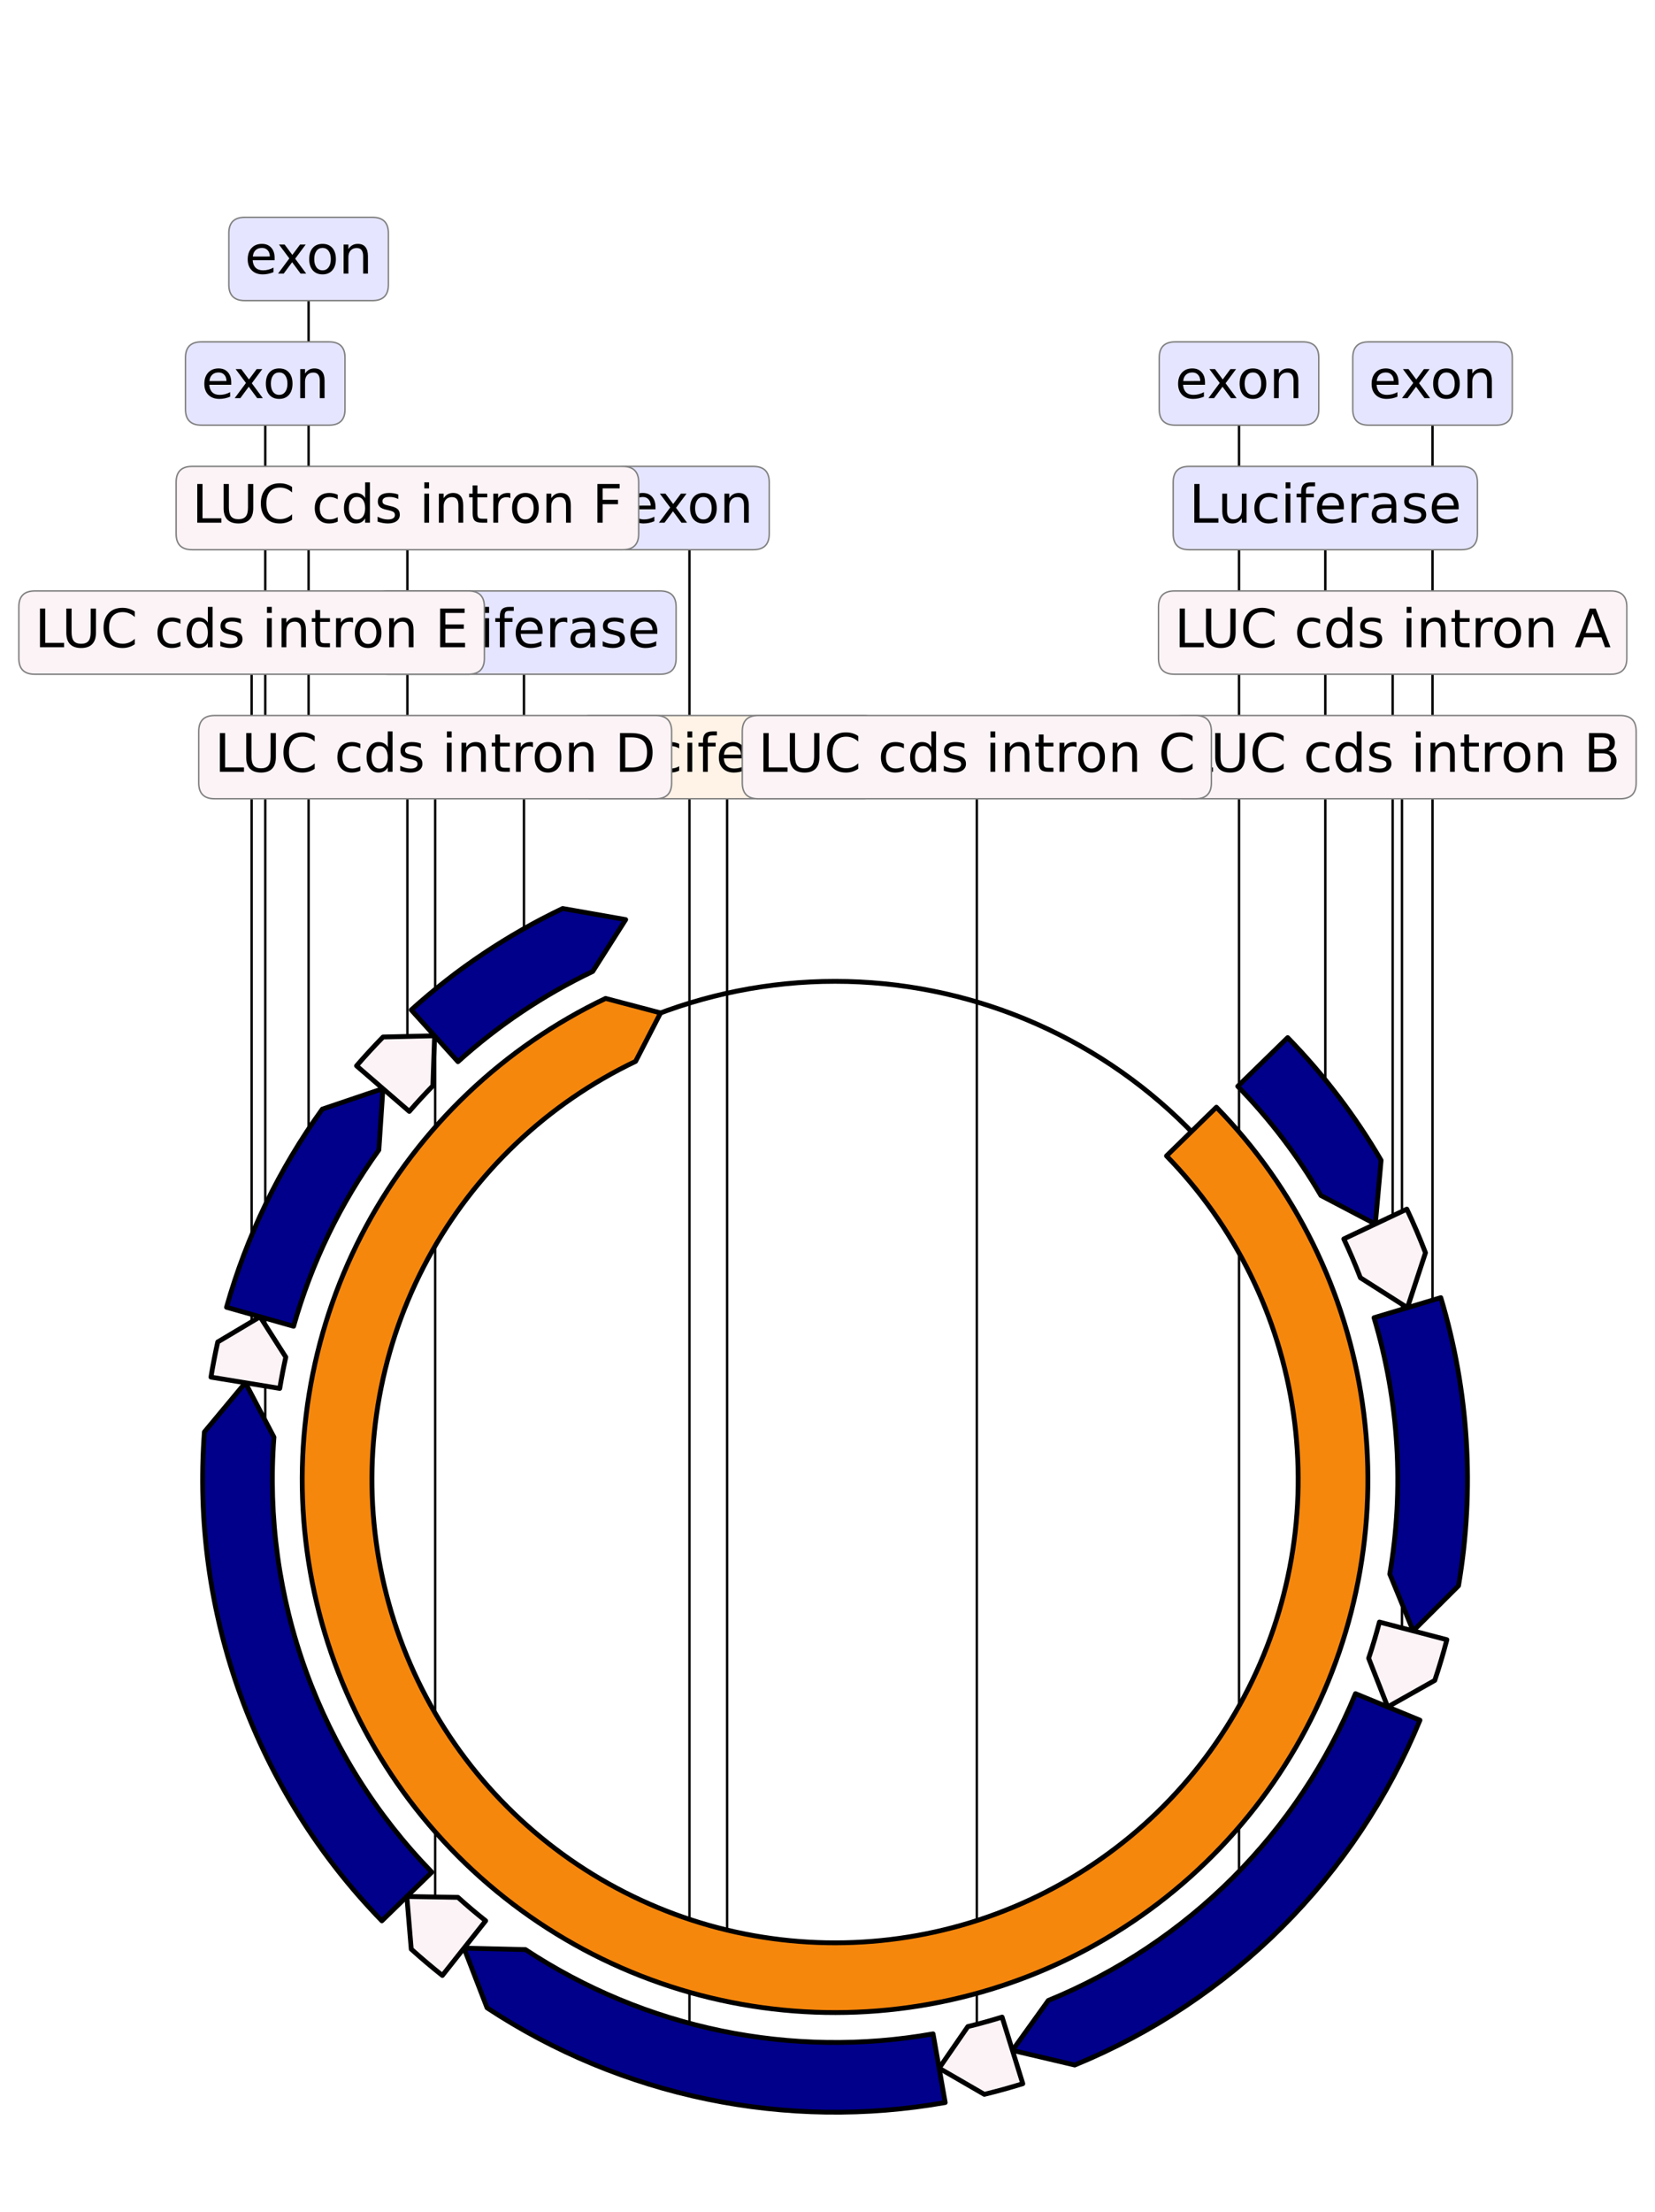 <?xml version="1.0" encoding="utf-8" standalone="no"?>
<!DOCTYPE svg PUBLIC "-//W3C//DTD SVG 1.1//EN"
  "http://www.w3.org/Graphics/SVG/1.1/DTD/svg11.dtd">
<!-- Created with matplotlib (https://matplotlib.org/) -->
<svg height="457.92pt" version="1.1" viewBox="0 0 342.793 457.92" width="342.793pt" xmlns="http://www.w3.org/2000/svg" xmlns:xlink="http://www.w3.org/1999/xlink">
 <defs>
  <style type="text/css">*{stroke-linecap:butt;stroke-linejoin:round;}</style>
 </defs>
 <g id="figure_1">
  <g id="patch_1">
   <path d="M 0 457.92 
L 342.793 457.92 
L 342.793 0 
L 0 0 
z
" style="fill:#ffffff;"/>
  </g>
  <g id="axes_1">
   <g id="line2d_1">
    <path clip-path="url(#pe9401237f2)" d="M 150.606 156.759 
L 150.606 407.01 
" style="fill:none;stroke:#000000;stroke-linecap:square;stroke-width:0.5;"/>
   </g>
   <g id="line2d_2">
    <path clip-path="url(#pe9401237f2)" d="M 54.939 79.401 
L 54.939 343.604 
" style="fill:none;stroke:#000000;stroke-linecap:square;stroke-width:0.5;"/>
   </g>
   <g id="line2d_3">
    <path clip-path="url(#pe9401237f2)" d="M 256.63 79.401 
L 256.63 397.529 
" style="fill:none;stroke:#000000;stroke-linecap:square;stroke-width:0.5;"/>
   </g>
   <g id="line2d_4">
    <path clip-path="url(#pe9401237f2)" d="M 142.806 105.187 
L 142.806 426.361 
" style="fill:none;stroke:#000000;stroke-linecap:square;stroke-width:0.5;"/>
   </g>
   <g id="line2d_5">
    <path clip-path="url(#pe9401237f2)" d="M 296.712 79.401 
L 296.712 303.956 
" style="fill:none;stroke:#000000;stroke-linecap:square;stroke-width:0.5;"/>
   </g>
   <g id="line2d_6">
    <path clip-path="url(#pe9401237f2)" d="M 63.922 53.615 
L 63.922 247.752 
" style="fill:none;stroke:#000000;stroke-linecap:square;stroke-width:0.5;"/>
   </g>
   <g id="line2d_7">
    <path clip-path="url(#pe9401237f2)" d="M 108.53 130.973 
L 108.53 200.638 
" style="fill:none;stroke:#000000;stroke-linecap:square;stroke-width:0.5;"/>
   </g>
   <g id="line2d_8">
    <path clip-path="url(#pe9401237f2)" d="M 274.504 105.187 
L 274.504 235.544 
" style="fill:none;stroke:#000000;stroke-linecap:square;stroke-width:0.5;"/>
   </g>
   <g id="line2d_9">
    <path clip-path="url(#pe9401237f2)" d="M 288.455 130.973 
L 288.455 261.807 
" style="fill:none;stroke:#000000;stroke-linecap:square;stroke-width:0.5;"/>
   </g>
   <g id="line2d_10">
    <path clip-path="url(#pe9401237f2)" d="M 290.382 156.759 
L 290.382 345.464 
" style="fill:none;stroke:#000000;stroke-linecap:square;stroke-width:0.5;"/>
   </g>
   <g id="line2d_11">
    <path clip-path="url(#pe9401237f2)" d="M 90.138 156.759 
L 90.138 398.296 
" style="fill:none;stroke:#000000;stroke-linecap:square;stroke-width:0.5;"/>
   </g>
   <g id="line2d_12">
    <path clip-path="url(#pe9401237f2)" d="M 202.327 156.759 
L 202.327 426.557 
" style="fill:none;stroke:#000000;stroke-linecap:square;stroke-width:0.5;"/>
   </g>
   <g id="line2d_13">
    <path clip-path="url(#pe9401237f2)" d="M 84.382 105.187 
L 84.382 219.869 
" style="fill:none;stroke:#000000;stroke-linecap:square;stroke-width:0.5;"/>
   </g>
   <g id="line2d_14">
    <path clip-path="url(#pe9401237f2)" d="M 52.114 130.973 
L 52.114 279.571 
" style="fill:none;stroke:#000000;stroke-linecap:square;stroke-width:0.5;"/>
   </g>
   <g id="patch_2">
    <path clip-path="url(#pe9401237f2)" d="M 172.962 409.462 
C 200.316 409.462 226.554 398.594 245.896 379.252 
C 265.238 359.91 276.106 333.672 276.106 306.318 
C 276.106 278.964 265.238 252.726 245.896 233.384 
C 226.554 214.042 200.316 203.174 172.962 203.174 
C 145.608 203.174 119.37 214.042 100.028 233.384 
C 80.686 252.726 69.818 278.964 69.818 306.318 
C 69.818 333.672 80.686 359.91 100.028 379.252 
C 119.37 398.594 145.608 409.462 172.962 409.462 
z
" style="fill:none;stroke:#000000;stroke-linejoin:miter;"/>
   </g>
   <g id="patch_3">
    <path clip-path="url(#pe9401237f2)" d="M 251.946 229.235 
C 260.057 237.546 266.805 247.085 271.942 257.5 
C 277.079 267.915 280.54 279.076 282.197 290.57 
C 283.854 302.064 283.686 313.748 281.701 325.19 
C 279.715 336.632 275.935 347.689 270.502 357.953 
C 265.069 368.217 258.05 377.559 249.704 385.634 
C 241.358 393.709 231.789 400.416 221.352 405.508 
C 210.915 410.6 199.739 414.013 188.238 415.62 
C 176.737 417.227 165.054 417.01 153.621 414.974 
C 142.187 412.939 131.147 409.112 120.907 403.635 
C 110.666 398.157 101.355 391.098 93.316 382.717 
C 85.277 374.336 78.611 364.739 73.564 354.28 
C 68.517 343.821 65.153 332.631 63.595 321.123 
C 62.037 309.614 62.306 297.932 64.39 286.508 
C 66.475 275.084 70.349 264.06 75.871 253.843 
C 81.393 243.627 88.492 234.346 96.908 226.343 
C 105.323 218.34 114.949 211.716 125.43 206.714 
L 125.43 206.714 
L 136.821 209.713 
L 131.649 219.746 
L 131.649 219.746 
C 122.539 224.094 114.173 229.851 106.859 236.807 
C 99.544 243.763 93.374 251.829 88.574 260.709 
C 83.775 269.589 80.408 279.17 78.596 289.1 
C 76.784 299.03 76.551 309.183 77.905 319.185 
C 79.259 329.188 82.183 338.914 86.569 348.005 
C 90.956 357.095 96.75 365.437 103.737 372.721 
C 110.724 380.005 118.817 386.141 127.718 390.902 
C 136.618 395.662 146.214 398.989 156.151 400.758 
C 166.089 402.527 176.243 402.716 186.239 401.319 
C 196.236 399.922 205.949 396.956 215.021 392.53 
C 224.092 388.104 232.409 382.275 239.663 375.256 
C 246.917 368.237 253.018 360.118 257.74 351.197 
C 262.462 342.276 265.747 332.666 267.473 322.721 
C 269.199 312.776 269.345 302.621 267.904 292.631 
C 266.464 282.64 263.456 272.94 258.991 263.887 
C 254.527 254.835 248.661 246.544 241.611 239.32 
L 241.611 239.32 
z
" style="fill:#f6870d;stroke:#000000;stroke-linejoin:miter;"/>
   </g>
   <g id="patch_4">
    <path clip-path="url(#pe9401237f2)" d="M 79.095 397.686 
C 66.146 384.383 56.172 368.478 49.835 351.028 
C 43.499 333.578 40.944 314.979 42.34 296.467 
L 42.34 296.467 
L 50.82 286.288 
L 56.739 297.553 
L 56.739 297.553 
C 55.497 314.024 57.77 330.573 63.408 346.099 
C 69.046 361.626 77.921 375.778 89.442 387.614 
L 89.442 387.614 
z
" style="fill:#00008b;stroke:#000000;stroke-linejoin:miter;"/>
   </g>
   <g id="patch_5">
    <path clip-path="url(#pe9401237f2)" d="M 294.107 356.148 
C 287.509 372.19 277.79 386.762 265.515 399.017 
C 253.241 411.272 238.653 420.969 222.602 427.542 
L 222.602 427.542 
L 209.704 424.512 
L 217.129 414.178 
L 217.129 414.178 
C 231.412 408.33 244.391 399.703 255.312 388.798 
C 266.234 377.894 274.882 364.928 280.753 350.655 
L 280.753 350.655 
z
" style="fill:#00008b;stroke:#000000;stroke-linejoin:miter;"/>
   </g>
   <g id="patch_6">
    <path clip-path="url(#pe9401237f2)" d="M 195.775 435.31 
C 179.437 438.199 162.698 437.958 146.45 434.6 
C 130.202 431.242 114.739 424.828 100.885 415.699 
L 100.885 415.699 
L 96.11 403.341 
L 108.831 403.641 
L 108.831 403.641 
C 121.158 411.764 134.916 417.471 149.373 420.459 
C 163.829 423.447 178.723 423.661 193.26 421.09 
L 193.26 421.09 
z
" style="fill:#00008b;stroke:#000000;stroke-linejoin:miter;"/>
   </g>
   <g id="patch_7">
    <path clip-path="url(#pe9401237f2)" d="M 298.428 268.669 
C 301.319 278.304 303.091 288.24 303.708 298.28 
C 304.325 308.32 303.784 318.398 302.095 328.315 
L 302.095 328.315 
L 292.702 337.657 
L 287.86 325.89 
L 287.86 325.89 
C 289.363 317.067 289.844 308.1 289.295 299.166 
C 288.746 290.233 287.17 281.392 284.597 272.82 
L 284.597 272.82 
z
" style="fill:#00008b;stroke:#000000;stroke-linejoin:miter;"/>
   </g>
   <g id="patch_8">
    <path clip-path="url(#pe9401237f2)" d="M 46.917 270.656 
C 48.997 263.305 51.715 256.15 55.042 249.273 
C 58.369 242.396 62.291 235.824 66.763 229.63 
L 66.763 229.63 
L 79.314 225.387 
L 78.47 238.084 
L 78.47 238.084 
C 74.491 243.595 71.001 249.443 68.041 255.562 
C 65.081 261.68 62.662 268.046 60.812 274.587 
L 60.812 274.587 
z
" style="fill:#00008b;stroke:#000000;stroke-linejoin:miter;"/>
   </g>
   <g id="patch_9">
    <path clip-path="url(#pe9401237f2)" d="M 85.178 209.091 
C 89.866 204.858 94.853 200.971 100.101 197.458 
C 105.35 193.945 110.845 190.817 116.545 188.097 
L 116.545 188.097 
L 129.593 190.392 
L 122.764 201.129 
L 122.764 201.129 
C 117.693 203.549 112.803 206.333 108.133 209.458 
C 103.464 212.584 99.026 216.043 94.855 219.809 
L 94.855 219.809 
z
" style="fill:#00008b;stroke:#000000;stroke-linejoin:miter;"/>
   </g>
   <g id="patch_10">
    <path clip-path="url(#pe9401237f2)" d="M 266.709 214.827 
C 270.437 218.646 273.928 222.69 277.162 226.936 
C 280.397 231.182 283.369 235.621 286.061 240.229 
L 286.061 240.229 
L 284.863 253.424 
L 273.594 247.515 
L 273.594 247.515 
C 271.198 243.414 268.553 239.464 265.675 235.687 
C 262.798 231.909 259.691 228.311 256.374 224.912 
L 256.374 224.912 
z
" style="fill:#00008b;stroke:#000000;stroke-linejoin:miter;"/>
   </g>
   <g id="patch_11">
    <path clip-path="url(#pe9401237f2)" d="M 291.391 250.338 
C 292.091 251.819 292.763 253.313 293.407 254.819 
C 294.051 256.325 294.667 257.843 295.254 259.372 
L 295.254 259.372 
L 291.513 270.745 
L 281.773 264.547 
L 281.773 264.547 
C 281.25 263.186 280.702 261.836 280.13 260.496 
C 279.557 259.156 278.959 257.827 278.336 256.509 
L 278.336 256.509 
z
" style="fill:#fbf3f6;stroke:#000000;stroke-linejoin:miter;"/>
   </g>
   <g id="patch_12">
    <path clip-path="url(#pe9401237f2)" d="M 299.686 339.486 
C 299.315 340.903 298.921 342.315 298.502 343.719 
C 298.084 345.124 297.642 346.521 297.177 347.911 
L 297.177 347.911 
L 287.43 353.402 
L 283.484 343.326 
L 283.484 343.326 
C 283.898 342.089 284.291 340.846 284.663 339.596 
C 285.035 338.347 285.387 337.091 285.717 335.829 
L 285.717 335.829 
z
" style="fill:#fbf3f6;stroke:#000000;stroke-linejoin:miter;"/>
   </g>
   <g id="patch_13">
    <path clip-path="url(#pe9401237f2)" d="M 91.626 409.001 
C 90.523 408.127 89.433 407.235 88.358 406.325 
C 87.283 405.416 86.223 404.489 85.178 403.546 
L 85.178 403.546 
L 84.268 392.65 
L 94.855 392.828 
L 94.855 392.828 
C 95.785 393.667 96.728 394.492 97.685 395.301 
C 98.641 396.11 99.611 396.904 100.593 397.682 
L 100.593 397.682 
z
" style="fill:#fbf3f6;stroke:#000000;stroke-linejoin:miter;"/>
   </g>
   <g id="patch_14">
    <path clip-path="url(#pe9401237f2)" d="M 211.847 431.407 
C 210.53 431.816 209.207 432.205 207.877 432.572 
C 206.548 432.94 205.213 433.287 203.873 433.612 
L 203.873 433.612 
L 194.517 428.2 
L 200.465 419.58 
L 200.465 419.58 
C 201.658 419.29 202.846 418.982 204.028 418.654 
C 205.211 418.327 206.389 417.982 207.561 417.617 
L 207.561 417.617 
z
" style="fill:#fbf3f6;stroke:#000000;stroke-linejoin:miter;"/>
   </g>
   <g id="patch_15">
    <path clip-path="url(#pe9401237f2)" d="M 73.851 220.666 
C 74.734 219.644 75.633 218.636 76.547 217.642 
C 77.461 216.648 78.391 215.668 79.336 214.703 
L 79.336 214.703 
L 90.017 214.45 
L 89.657 224.802 
L 89.657 224.802 
C 88.816 225.661 87.989 226.533 87.176 227.418 
C 86.362 228.302 85.562 229.199 84.777 230.108 
L 84.777 230.108 
z
" style="fill:#fbf3f6;stroke:#000000;stroke-linejoin:miter;"/>
   </g>
   <g id="patch_16">
    <path clip-path="url(#pe9401237f2)" d="M 43.695 285.12 
C 43.895 283.901 44.113 282.684 44.347 281.471 
C 44.581 280.258 44.833 279.048 45.101 277.842 
L 45.101 277.842 
L 53.864 272.621 
L 59.196 280.981 
L 59.196 280.981 
C 58.957 282.054 58.733 283.131 58.525 284.21 
C 58.316 285.29 58.123 286.372 57.945 287.457 
L 57.945 287.457 
z
" style="fill:#fbf3f6;stroke:#000000;stroke-linejoin:miter;"/>
   </g>
   <g id="text_1">
    <g id="patch_17">
     <path d="M 122.399 165.382 
L 178.813 165.382 
Q 182.113 165.382 182.113 162.082 
L 182.113 151.436 
Q 182.113 148.136 178.813 148.136 
L 122.399 148.136 
Q 119.099 148.136 119.099 151.436 
L 119.099 162.082 
Q 119.099 165.382 122.399 165.382 
z
" style="fill:#fef3e6;stroke:#808080;stroke-linejoin:miter;stroke-width:0.3;"/>
    </g>
    <!-- Luciferase -->
    <g transform="translate(122.399 159.794)scale(0.11 -0.11)">
     <defs>
      <path d="M 9.812 72.906 
L 19.672 72.906 
L 19.672 8.297 
L 55.172 8.297 
L 55.172 0 
L 9.812 0 
z
" id="DejaVuSans-76"/>
      <path d="M 8.5 21.578 
L 8.5 54.688 
L 17.484 54.688 
L 17.484 21.922 
Q 17.484 14.156 20.5 10.266 
Q 23.531 6.391 29.594 6.391 
Q 36.859 6.391 41.078 11.031 
Q 45.312 15.672 45.312 23.688 
L 45.312 54.688 
L 54.297 54.688 
L 54.297 0 
L 45.312 0 
L 45.312 8.406 
Q 42.047 3.422 37.719 1 
Q 33.406 -1.422 27.688 -1.422 
Q 18.266 -1.422 13.375 4.438 
Q 8.5 10.297 8.5 21.578 
z
M 31.109 56 
z
" id="DejaVuSans-117"/>
      <path d="M 48.781 52.594 
L 48.781 44.188 
Q 44.969 46.297 41.141 47.344 
Q 37.312 48.391 33.406 48.391 
Q 24.656 48.391 19.812 42.844 
Q 14.984 37.312 14.984 27.297 
Q 14.984 17.281 19.812 11.734 
Q 24.656 6.203 33.406 6.203 
Q 37.312 6.203 41.141 7.25 
Q 44.969 8.297 48.781 10.406 
L 48.781 2.094 
Q 45.016 0.344 40.984 -0.531 
Q 36.969 -1.422 32.422 -1.422 
Q 20.062 -1.422 12.781 6.344 
Q 5.516 14.109 5.516 27.297 
Q 5.516 40.672 12.859 48.328 
Q 20.219 56 33.016 56 
Q 37.156 56 41.109 55.141 
Q 45.062 54.297 48.781 52.594 
z
" id="DejaVuSans-99"/>
      <path d="M 9.422 54.688 
L 18.406 54.688 
L 18.406 0 
L 9.422 0 
z
M 9.422 75.984 
L 18.406 75.984 
L 18.406 64.594 
L 9.422 64.594 
z
" id="DejaVuSans-105"/>
      <path d="M 37.109 75.984 
L 37.109 68.5 
L 28.516 68.5 
Q 23.688 68.5 21.797 66.547 
Q 19.922 64.594 19.922 59.516 
L 19.922 54.688 
L 34.719 54.688 
L 34.719 47.703 
L 19.922 47.703 
L 19.922 0 
L 10.891 0 
L 10.891 47.703 
L 2.297 47.703 
L 2.297 54.688 
L 10.891 54.688 
L 10.891 58.5 
Q 10.891 67.625 15.141 71.797 
Q 19.391 75.984 28.609 75.984 
z
" id="DejaVuSans-102"/>
      <path d="M 56.203 29.594 
L 56.203 25.203 
L 14.891 25.203 
Q 15.484 15.922 20.484 11.062 
Q 25.484 6.203 34.422 6.203 
Q 39.594 6.203 44.453 7.469 
Q 49.312 8.734 54.109 11.281 
L 54.109 2.781 
Q 49.266 0.734 44.188 -0.344 
Q 39.109 -1.422 33.891 -1.422 
Q 20.797 -1.422 13.156 6.188 
Q 5.516 13.812 5.516 26.812 
Q 5.516 40.234 12.766 48.109 
Q 20.016 56 32.328 56 
Q 43.359 56 49.781 48.891 
Q 56.203 41.797 56.203 29.594 
z
M 47.219 32.234 
Q 47.125 39.594 43.094 43.984 
Q 39.062 48.391 32.422 48.391 
Q 24.906 48.391 20.391 44.141 
Q 15.875 39.891 15.188 32.172 
z
" id="DejaVuSans-101"/>
      <path d="M 41.109 46.297 
Q 39.594 47.172 37.812 47.578 
Q 36.031 48 33.891 48 
Q 26.266 48 22.188 43.047 
Q 18.109 38.094 18.109 28.812 
L 18.109 0 
L 9.078 0 
L 9.078 54.688 
L 18.109 54.688 
L 18.109 46.188 
Q 20.953 51.172 25.484 53.578 
Q 30.031 56 36.531 56 
Q 37.453 56 38.578 55.875 
Q 39.703 55.766 41.062 55.516 
z
" id="DejaVuSans-114"/>
      <path d="M 34.281 27.484 
Q 23.391 27.484 19.188 25 
Q 14.984 22.516 14.984 16.5 
Q 14.984 11.719 18.141 8.906 
Q 21.297 6.109 26.703 6.109 
Q 34.188 6.109 38.703 11.406 
Q 43.219 16.703 43.219 25.484 
L 43.219 27.484 
z
M 52.203 31.203 
L 52.203 0 
L 43.219 0 
L 43.219 8.297 
Q 40.141 3.328 35.547 0.953 
Q 30.953 -1.422 24.312 -1.422 
Q 15.922 -1.422 10.953 3.297 
Q 6 8.016 6 15.922 
Q 6 25.141 12.172 29.828 
Q 18.359 34.516 30.609 34.516 
L 43.219 34.516 
L 43.219 35.406 
Q 43.219 41.609 39.141 45 
Q 35.062 48.391 27.688 48.391 
Q 23 48.391 18.547 47.266 
Q 14.109 46.141 10.016 43.891 
L 10.016 52.203 
Q 14.938 54.109 19.578 55.047 
Q 24.219 56 28.609 56 
Q 40.484 56 46.344 49.844 
Q 52.203 43.703 52.203 31.203 
z
" id="DejaVuSans-97"/>
      <path d="M 44.281 53.078 
L 44.281 44.578 
Q 40.484 46.531 36.375 47.5 
Q 32.281 48.484 27.875 48.484 
Q 21.188 48.484 17.844 46.438 
Q 14.5 44.391 14.5 40.281 
Q 14.5 37.156 16.891 35.375 
Q 19.281 33.594 26.516 31.984 
L 29.594 31.297 
Q 39.156 29.25 43.188 25.516 
Q 47.219 21.781 47.219 15.094 
Q 47.219 7.469 41.188 3.016 
Q 35.156 -1.422 24.609 -1.422 
Q 20.219 -1.422 15.453 -0.562 
Q 10.688 0.297 5.422 2 
L 5.422 11.281 
Q 10.406 8.688 15.234 7.391 
Q 20.062 6.109 24.812 6.109 
Q 31.156 6.109 34.562 8.281 
Q 37.984 10.453 37.984 14.406 
Q 37.984 18.062 35.516 20.016 
Q 33.062 21.969 24.703 23.781 
L 21.578 24.516 
Q 13.234 26.266 9.516 29.906 
Q 5.812 33.547 5.812 39.891 
Q 5.812 47.609 11.281 51.797 
Q 16.75 56 26.812 56 
Q 31.781 56 36.172 55.266 
Q 40.578 54.547 44.281 53.078 
z
" id="DejaVuSans-115"/>
     </defs>
     <use xlink:href="#DejaVuSans-76"/>
     <use x="53.963" xlink:href="#DejaVuSans-117"/>
     <use x="117.342" xlink:href="#DejaVuSans-99"/>
     <use x="172.322" xlink:href="#DejaVuSans-105"/>
     <use x="200.105" xlink:href="#DejaVuSans-102"/>
     <use x="235.311" xlink:href="#DejaVuSans-101"/>
     <use x="296.834" xlink:href="#DejaVuSans-114"/>
     <use x="337.947" xlink:href="#DejaVuSans-97"/>
     <use x="399.227" xlink:href="#DejaVuSans-115"/>
     <use x="451.326" xlink:href="#DejaVuSans-101"/>
    </g>
   </g>
   <g id="text_2">
    <g id="patch_18">
     <path d="M 41.716 88.024 
L 68.161 88.024 
Q 71.461 88.024 71.461 84.724 
L 71.461 74.078 
Q 71.461 70.778 68.161 70.778 
L 41.716 70.778 
Q 38.416 70.778 38.416 74.078 
L 38.416 84.724 
Q 38.416 88.024 41.716 88.024 
z
" style="fill:#e5e5ff;stroke:#808080;stroke-linejoin:miter;stroke-width:0.3;"/>
    </g>
    <!-- exon -->
    <g transform="translate(41.716 82.436)scale(0.11 -0.11)">
     <defs>
      <path d="M 54.891 54.688 
L 35.109 28.078 
L 55.906 0 
L 45.312 0 
L 29.391 21.484 
L 13.484 0 
L 2.875 0 
L 24.125 28.609 
L 4.688 54.688 
L 15.281 54.688 
L 29.781 35.203 
L 44.281 54.688 
z
" id="DejaVuSans-120"/>
      <path d="M 30.609 48.391 
Q 23.391 48.391 19.188 42.75 
Q 14.984 37.109 14.984 27.297 
Q 14.984 17.484 19.156 11.844 
Q 23.344 6.203 30.609 6.203 
Q 37.797 6.203 41.984 11.859 
Q 46.188 17.531 46.188 27.297 
Q 46.188 37.016 41.984 42.703 
Q 37.797 48.391 30.609 48.391 
z
M 30.609 56 
Q 42.328 56 49.016 48.375 
Q 55.719 40.766 55.719 27.297 
Q 55.719 13.875 49.016 6.219 
Q 42.328 -1.422 30.609 -1.422 
Q 18.844 -1.422 12.172 6.219 
Q 5.516 13.875 5.516 27.297 
Q 5.516 40.766 12.172 48.375 
Q 18.844 56 30.609 56 
z
" id="DejaVuSans-111"/>
      <path d="M 54.891 33.016 
L 54.891 0 
L 45.906 0 
L 45.906 32.719 
Q 45.906 40.484 42.875 44.328 
Q 39.844 48.188 33.797 48.188 
Q 26.516 48.188 22.312 43.547 
Q 18.109 38.922 18.109 30.906 
L 18.109 0 
L 9.078 0 
L 9.078 54.688 
L 18.109 54.688 
L 18.109 46.188 
Q 21.344 51.125 25.703 53.562 
Q 30.078 56 35.797 56 
Q 45.219 56 50.047 50.172 
Q 54.891 44.344 54.891 33.016 
z
" id="DejaVuSans-110"/>
     </defs>
     <use xlink:href="#DejaVuSans-101"/>
     <use x="59.773" xlink:href="#DejaVuSans-120"/>
     <use x="115.828" xlink:href="#DejaVuSans-111"/>
     <use x="177.01" xlink:href="#DejaVuSans-110"/>
    </g>
   </g>
   <g id="text_3">
    <g id="patch_19">
     <path d="M 243.408 88.024 
L 269.852 88.024 
Q 273.152 88.024 273.152 84.724 
L 273.152 74.078 
Q 273.152 70.778 269.852 70.778 
L 243.408 70.778 
Q 240.108 70.778 240.108 74.078 
L 240.108 84.724 
Q 240.108 88.024 243.408 88.024 
z
" style="fill:#e5e5ff;stroke:#808080;stroke-linejoin:miter;stroke-width:0.3;"/>
    </g>
    <!-- exon -->
    <g transform="translate(243.408 82.436)scale(0.11 -0.11)">
     <use xlink:href="#DejaVuSans-101"/>
     <use x="59.773" xlink:href="#DejaVuSans-120"/>
     <use x="115.828" xlink:href="#DejaVuSans-111"/>
     <use x="177.01" xlink:href="#DejaVuSans-110"/>
    </g>
   </g>
   <g id="text_4">
    <g id="patch_20">
     <path d="M 129.584 113.81 
L 156.028 113.81 
Q 159.328 113.81 159.328 110.51 
L 159.328 99.864 
Q 159.328 96.564 156.028 96.564 
L 129.584 96.564 
Q 126.284 96.564 126.284 99.864 
L 126.284 110.51 
Q 126.284 113.81 129.584 113.81 
z
" style="fill:#e5e5ff;stroke:#808080;stroke-linejoin:miter;stroke-width:0.3;"/>
    </g>
    <!-- exon -->
    <g transform="translate(129.584 108.222)scale(0.11 -0.11)">
     <use xlink:href="#DejaVuSans-101"/>
     <use x="59.773" xlink:href="#DejaVuSans-120"/>
     <use x="115.828" xlink:href="#DejaVuSans-111"/>
     <use x="177.01" xlink:href="#DejaVuSans-110"/>
    </g>
   </g>
   <g id="text_5">
    <g id="patch_21">
     <path d="M 283.49 88.024 
L 309.935 88.024 
Q 313.235 88.024 313.235 84.724 
L 313.235 74.078 
Q 313.235 70.778 309.935 70.778 
L 283.49 70.778 
Q 280.19 70.778 280.19 74.078 
L 280.19 84.724 
Q 280.19 88.024 283.49 88.024 
z
" style="fill:#e5e5ff;stroke:#808080;stroke-linejoin:miter;stroke-width:0.3;"/>
    </g>
    <!-- exon -->
    <g transform="translate(283.49 82.436)scale(0.11 -0.11)">
     <use xlink:href="#DejaVuSans-101"/>
     <use x="59.773" xlink:href="#DejaVuSans-120"/>
     <use x="115.828" xlink:href="#DejaVuSans-111"/>
     <use x="177.01" xlink:href="#DejaVuSans-110"/>
    </g>
   </g>
   <g id="text_6">
    <g id="patch_22">
     <path d="M 50.699 62.238 
L 77.144 62.238 
Q 80.444 62.238 80.444 58.938 
L 80.444 48.292 
Q 80.444 44.992 77.144 44.992 
L 50.699 44.992 
Q 47.399 44.992 47.399 48.292 
L 47.399 58.938 
Q 47.399 62.238 50.699 62.238 
z
" style="fill:#e5e5ff;stroke:#808080;stroke-linejoin:miter;stroke-width:0.3;"/>
    </g>
    <!-- exon -->
    <g transform="translate(50.699 56.65)scale(0.11 -0.11)">
     <use xlink:href="#DejaVuSans-101"/>
     <use x="59.773" xlink:href="#DejaVuSans-120"/>
     <use x="115.828" xlink:href="#DejaVuSans-111"/>
     <use x="177.01" xlink:href="#DejaVuSans-110"/>
    </g>
   </g>
   <g id="text_7">
    <g id="patch_23">
     <path d="M 80.323 139.596 
L 136.738 139.596 
Q 140.038 139.596 140.038 136.296 
L 140.038 125.65 
Q 140.038 122.35 136.738 122.35 
L 80.323 122.35 
Q 77.023 122.35 77.023 125.65 
L 77.023 136.296 
Q 77.023 139.596 80.323 139.596 
z
" style="fill:#e5e5ff;stroke:#808080;stroke-linejoin:miter;stroke-width:0.3;"/>
    </g>
    <!-- Luciferase -->
    <g transform="translate(80.323 134.008)scale(0.11 -0.11)">
     <use xlink:href="#DejaVuSans-76"/>
     <use x="53.963" xlink:href="#DejaVuSans-117"/>
     <use x="117.342" xlink:href="#DejaVuSans-99"/>
     <use x="172.322" xlink:href="#DejaVuSans-105"/>
     <use x="200.105" xlink:href="#DejaVuSans-102"/>
     <use x="235.311" xlink:href="#DejaVuSans-101"/>
     <use x="296.834" xlink:href="#DejaVuSans-114"/>
     <use x="337.947" xlink:href="#DejaVuSans-97"/>
     <use x="399.227" xlink:href="#DejaVuSans-115"/>
     <use x="451.326" xlink:href="#DejaVuSans-101"/>
    </g>
   </g>
   <g id="text_8">
    <g id="patch_24">
     <path d="M 246.296 113.81 
L 302.711 113.81 
Q 306.011 113.81 306.011 110.51 
L 306.011 99.864 
Q 306.011 96.564 302.711 96.564 
L 246.296 96.564 
Q 242.996 96.564 242.996 99.864 
L 242.996 110.51 
Q 242.996 113.81 246.296 113.81 
z
" style="fill:#e5e5ff;stroke:#808080;stroke-linejoin:miter;stroke-width:0.3;"/>
    </g>
    <!-- Luciferase -->
    <g transform="translate(246.296 108.222)scale(0.11 -0.11)">
     <use xlink:href="#DejaVuSans-76"/>
     <use x="53.963" xlink:href="#DejaVuSans-117"/>
     <use x="117.342" xlink:href="#DejaVuSans-99"/>
     <use x="172.322" xlink:href="#DejaVuSans-105"/>
     <use x="200.105" xlink:href="#DejaVuSans-102"/>
     <use x="235.311" xlink:href="#DejaVuSans-101"/>
     <use x="296.834" xlink:href="#DejaVuSans-114"/>
     <use x="337.947" xlink:href="#DejaVuSans-97"/>
     <use x="399.227" xlink:href="#DejaVuSans-115"/>
     <use x="451.326" xlink:href="#DejaVuSans-101"/>
    </g>
   </g>
   <g id="text_9">
    <g id="patch_25">
     <path d="M 243.254 139.596 
L 333.655 139.596 
Q 336.955 139.596 336.955 136.296 
L 336.955 125.65 
Q 336.955 122.35 333.655 122.35 
L 243.254 122.35 
Q 239.954 122.35 239.954 125.65 
L 239.954 136.296 
Q 239.954 139.596 243.254 139.596 
z
" style="fill:#fbf3f6;stroke:#808080;stroke-linejoin:miter;stroke-width:0.3;"/>
    </g>
    <!-- LUC cds intron A -->
    <g transform="translate(243.254 134.008)scale(0.11 -0.11)">
     <defs>
      <path d="M 8.688 72.906 
L 18.609 72.906 
L 18.609 28.609 
Q 18.609 16.891 22.844 11.734 
Q 27.094 6.594 36.625 6.594 
Q 46.094 6.594 50.344 11.734 
Q 54.594 16.891 54.594 28.609 
L 54.594 72.906 
L 64.5 72.906 
L 64.5 27.391 
Q 64.5 13.141 57.438 5.859 
Q 50.391 -1.422 36.625 -1.422 
Q 22.797 -1.422 15.734 5.859 
Q 8.688 13.141 8.688 27.391 
z
" id="DejaVuSans-85"/>
      <path d="M 64.406 67.281 
L 64.406 56.891 
Q 59.422 61.531 53.781 63.812 
Q 48.141 66.109 41.797 66.109 
Q 29.297 66.109 22.656 58.469 
Q 16.016 50.828 16.016 36.375 
Q 16.016 21.969 22.656 14.328 
Q 29.297 6.688 41.797 6.688 
Q 48.141 6.688 53.781 8.984 
Q 59.422 11.281 64.406 15.922 
L 64.406 5.609 
Q 59.234 2.094 53.438 0.328 
Q 47.656 -1.422 41.219 -1.422 
Q 24.656 -1.422 15.125 8.703 
Q 5.609 18.844 5.609 36.375 
Q 5.609 53.953 15.125 64.078 
Q 24.656 74.219 41.219 74.219 
Q 47.75 74.219 53.531 72.484 
Q 59.328 70.75 64.406 67.281 
z
" id="DejaVuSans-67"/>
      <path id="DejaVuSans-32"/>
      <path d="M 45.406 46.391 
L 45.406 75.984 
L 54.391 75.984 
L 54.391 0 
L 45.406 0 
L 45.406 8.203 
Q 42.578 3.328 38.25 0.953 
Q 33.938 -1.422 27.875 -1.422 
Q 17.969 -1.422 11.734 6.484 
Q 5.516 14.406 5.516 27.297 
Q 5.516 40.188 11.734 48.094 
Q 17.969 56 27.875 56 
Q 33.938 56 38.25 53.625 
Q 42.578 51.266 45.406 46.391 
z
M 14.797 27.297 
Q 14.797 17.391 18.875 11.75 
Q 22.953 6.109 30.078 6.109 
Q 37.203 6.109 41.297 11.75 
Q 45.406 17.391 45.406 27.297 
Q 45.406 37.203 41.297 42.844 
Q 37.203 48.484 30.078 48.484 
Q 22.953 48.484 18.875 42.844 
Q 14.797 37.203 14.797 27.297 
z
" id="DejaVuSans-100"/>
      <path d="M 18.312 70.219 
L 18.312 54.688 
L 36.812 54.688 
L 36.812 47.703 
L 18.312 47.703 
L 18.312 18.016 
Q 18.312 11.328 20.141 9.422 
Q 21.969 7.516 27.594 7.516 
L 36.812 7.516 
L 36.812 0 
L 27.594 0 
Q 17.188 0 13.234 3.875 
Q 9.281 7.766 9.281 18.016 
L 9.281 47.703 
L 2.688 47.703 
L 2.688 54.688 
L 9.281 54.688 
L 9.281 70.219 
z
" id="DejaVuSans-116"/>
      <path d="M 34.188 63.188 
L 20.797 26.906 
L 47.609 26.906 
z
M 28.609 72.906 
L 39.797 72.906 
L 67.578 0 
L 57.328 0 
L 50.688 18.703 
L 17.828 18.703 
L 11.188 0 
L 0.781 0 
z
" id="DejaVuSans-65"/>
     </defs>
     <use xlink:href="#DejaVuSans-76"/>
     <use x="50.713" xlink:href="#DejaVuSans-85"/>
     <use x="123.906" xlink:href="#DejaVuSans-67"/>
     <use x="193.73" xlink:href="#DejaVuSans-32"/>
     <use x="225.518" xlink:href="#DejaVuSans-99"/>
     <use x="280.498" xlink:href="#DejaVuSans-100"/>
     <use x="343.975" xlink:href="#DejaVuSans-115"/>
     <use x="396.074" xlink:href="#DejaVuSans-32"/>
     <use x="427.861" xlink:href="#DejaVuSans-105"/>
     <use x="455.645" xlink:href="#DejaVuSans-110"/>
     <use x="519.023" xlink:href="#DejaVuSans-116"/>
     <use x="558.232" xlink:href="#DejaVuSans-114"/>
     <use x="597.096" xlink:href="#DejaVuSans-111"/>
     <use x="658.277" xlink:href="#DejaVuSans-110"/>
     <use x="721.656" xlink:href="#DejaVuSans-32"/>
     <use x="753.443" xlink:href="#DejaVuSans-65"/>
    </g>
   </g>
   <g id="text_10">
    <g id="patch_26">
     <path d="M 245.17 165.382 
L 335.593 165.382 
Q 338.893 165.382 338.893 162.082 
L 338.893 151.436 
Q 338.893 148.136 335.593 148.136 
L 245.17 148.136 
Q 241.87 148.136 241.87 151.436 
L 241.87 162.082 
Q 241.87 165.382 245.17 165.382 
z
" style="fill:#fbf3f6;stroke:#808080;stroke-linejoin:miter;stroke-width:0.3;"/>
    </g>
    <!-- LUC cds intron B -->
    <g transform="translate(245.17 159.794)scale(0.11 -0.11)">
     <defs>
      <path d="M 19.672 34.812 
L 19.672 8.109 
L 35.5 8.109 
Q 43.453 8.109 47.281 11.406 
Q 51.125 14.703 51.125 21.484 
Q 51.125 28.328 47.281 31.562 
Q 43.453 34.812 35.5 34.812 
z
M 19.672 64.797 
L 19.672 42.828 
L 34.281 42.828 
Q 41.5 42.828 45.031 45.531 
Q 48.578 48.25 48.578 53.812 
Q 48.578 59.328 45.031 62.062 
Q 41.5 64.797 34.281 64.797 
z
M 9.812 72.906 
L 35.016 72.906 
Q 46.297 72.906 52.391 68.219 
Q 58.5 63.531 58.5 54.891 
Q 58.5 48.188 55.375 44.234 
Q 52.25 40.281 46.188 39.312 
Q 53.469 37.75 57.5 32.781 
Q 61.531 27.828 61.531 20.406 
Q 61.531 10.641 54.891 5.312 
Q 48.25 0 35.984 0 
L 9.812 0 
z
" id="DejaVuSans-66"/>
     </defs>
     <use xlink:href="#DejaVuSans-76"/>
     <use x="50.713" xlink:href="#DejaVuSans-85"/>
     <use x="123.906" xlink:href="#DejaVuSans-67"/>
     <use x="193.73" xlink:href="#DejaVuSans-32"/>
     <use x="225.518" xlink:href="#DejaVuSans-99"/>
     <use x="280.498" xlink:href="#DejaVuSans-100"/>
     <use x="343.975" xlink:href="#DejaVuSans-115"/>
     <use x="396.074" xlink:href="#DejaVuSans-32"/>
     <use x="427.861" xlink:href="#DejaVuSans-105"/>
     <use x="455.645" xlink:href="#DejaVuSans-110"/>
     <use x="519.023" xlink:href="#DejaVuSans-116"/>
     <use x="558.232" xlink:href="#DejaVuSans-114"/>
     <use x="597.096" xlink:href="#DejaVuSans-111"/>
     <use x="658.277" xlink:href="#DejaVuSans-110"/>
     <use x="721.656" xlink:href="#DejaVuSans-32"/>
     <use x="753.443" xlink:href="#DejaVuSans-66"/>
    </g>
   </g>
   <g id="text_11">
    <g id="patch_27">
     <path d="M 44.464 165.382 
L 135.811 165.382 
Q 139.111 165.382 139.111 162.082 
L 139.111 151.436 
Q 139.111 148.136 135.811 148.136 
L 44.464 148.136 
Q 41.164 148.136 41.164 151.436 
L 41.164 162.082 
Q 41.164 165.382 44.464 165.382 
z
" style="fill:#fbf3f6;stroke:#808080;stroke-linejoin:miter;stroke-width:0.3;"/>
    </g>
    <!-- LUC cds intron D -->
    <g transform="translate(44.464 159.794)scale(0.11 -0.11)">
     <defs>
      <path d="M 19.672 64.797 
L 19.672 8.109 
L 31.594 8.109 
Q 46.688 8.109 53.688 14.938 
Q 60.688 21.781 60.688 36.531 
Q 60.688 51.172 53.688 57.984 
Q 46.688 64.797 31.594 64.797 
z
M 9.812 72.906 
L 30.078 72.906 
Q 51.266 72.906 61.172 64.094 
Q 71.094 55.281 71.094 36.531 
Q 71.094 17.672 61.125 8.828 
Q 51.172 0 30.078 0 
L 9.812 0 
z
" id="DejaVuSans-68"/>
     </defs>
     <use xlink:href="#DejaVuSans-76"/>
     <use x="50.713" xlink:href="#DejaVuSans-85"/>
     <use x="123.906" xlink:href="#DejaVuSans-67"/>
     <use x="193.73" xlink:href="#DejaVuSans-32"/>
     <use x="225.518" xlink:href="#DejaVuSans-99"/>
     <use x="280.498" xlink:href="#DejaVuSans-100"/>
     <use x="343.975" xlink:href="#DejaVuSans-115"/>
     <use x="396.074" xlink:href="#DejaVuSans-32"/>
     <use x="427.861" xlink:href="#DejaVuSans-105"/>
     <use x="455.645" xlink:href="#DejaVuSans-110"/>
     <use x="519.023" xlink:href="#DejaVuSans-116"/>
     <use x="558.232" xlink:href="#DejaVuSans-114"/>
     <use x="597.096" xlink:href="#DejaVuSans-111"/>
     <use x="658.277" xlink:href="#DejaVuSans-110"/>
     <use x="721.656" xlink:href="#DejaVuSans-32"/>
     <use x="753.443" xlink:href="#DejaVuSans-68"/>
    </g>
   </g>
   <g id="text_12">
    <g id="patch_28">
     <path d="M 157.048 165.382 
L 247.606 165.382 
Q 250.906 165.382 250.906 162.082 
L 250.906 151.436 
Q 250.906 148.136 247.606 148.136 
L 157.048 148.136 
Q 153.748 148.136 153.748 151.436 
L 153.748 162.082 
Q 153.748 165.382 157.048 165.382 
z
" style="fill:#fbf3f6;stroke:#808080;stroke-linejoin:miter;stroke-width:0.3;"/>
    </g>
    <!-- LUC cds intron C -->
    <g transform="translate(157.048 159.794)scale(0.11 -0.11)">
     <use xlink:href="#DejaVuSans-76"/>
     <use x="50.713" xlink:href="#DejaVuSans-85"/>
     <use x="123.906" xlink:href="#DejaVuSans-67"/>
     <use x="193.73" xlink:href="#DejaVuSans-32"/>
     <use x="225.518" xlink:href="#DejaVuSans-99"/>
     <use x="280.498" xlink:href="#DejaVuSans-100"/>
     <use x="343.975" xlink:href="#DejaVuSans-115"/>
     <use x="396.074" xlink:href="#DejaVuSans-32"/>
     <use x="427.861" xlink:href="#DejaVuSans-105"/>
     <use x="455.645" xlink:href="#DejaVuSans-110"/>
     <use x="519.023" xlink:href="#DejaVuSans-116"/>
     <use x="558.232" xlink:href="#DejaVuSans-114"/>
     <use x="597.096" xlink:href="#DejaVuSans-111"/>
     <use x="658.277" xlink:href="#DejaVuSans-110"/>
     <use x="721.656" xlink:href="#DejaVuSans-32"/>
     <use x="753.443" xlink:href="#DejaVuSans-67"/>
    </g>
   </g>
   <g id="text_13">
    <g id="patch_29">
     <path d="M 39.781 113.81 
L 128.984 113.81 
Q 132.284 113.81 132.284 110.51 
L 132.284 99.864 
Q 132.284 96.564 128.984 96.564 
L 39.781 96.564 
Q 36.481 96.564 36.481 99.864 
L 36.481 110.51 
Q 36.481 113.81 39.781 113.81 
z
" style="fill:#fbf3f6;stroke:#808080;stroke-linejoin:miter;stroke-width:0.3;"/>
    </g>
    <!-- LUC cds intron F -->
    <g transform="translate(39.781 108.222)scale(0.11 -0.11)">
     <defs>
      <path d="M 9.812 72.906 
L 51.703 72.906 
L 51.703 64.594 
L 19.672 64.594 
L 19.672 43.109 
L 48.578 43.109 
L 48.578 34.812 
L 19.672 34.812 
L 19.672 0 
L 9.812 0 
z
" id="DejaVuSans-70"/>
     </defs>
     <use xlink:href="#DejaVuSans-76"/>
     <use x="50.713" xlink:href="#DejaVuSans-85"/>
     <use x="123.906" xlink:href="#DejaVuSans-67"/>
     <use x="193.73" xlink:href="#DejaVuSans-32"/>
     <use x="225.518" xlink:href="#DejaVuSans-99"/>
     <use x="280.498" xlink:href="#DejaVuSans-100"/>
     <use x="343.975" xlink:href="#DejaVuSans-115"/>
     <use x="396.074" xlink:href="#DejaVuSans-32"/>
     <use x="427.861" xlink:href="#DejaVuSans-105"/>
     <use x="455.645" xlink:href="#DejaVuSans-110"/>
     <use x="519.023" xlink:href="#DejaVuSans-116"/>
     <use x="558.232" xlink:href="#DejaVuSans-114"/>
     <use x="597.096" xlink:href="#DejaVuSans-111"/>
     <use x="658.277" xlink:href="#DejaVuSans-110"/>
     <use x="721.656" xlink:href="#DejaVuSans-32"/>
     <use x="753.443" xlink:href="#DejaVuSans-70"/>
    </g>
   </g>
   <g id="text_14">
    <g id="patch_30">
     <path d="M 7.2 139.596 
L 97.027 139.596 
Q 100.327 139.596 100.327 136.296 
L 100.327 125.65 
Q 100.327 122.35 97.027 122.35 
L 7.2 122.35 
Q 3.9 122.35 3.9 125.65 
L 3.9 136.296 
Q 3.9 139.596 7.2 139.596 
z
" style="fill:#fbf3f6;stroke:#808080;stroke-linejoin:miter;stroke-width:0.3;"/>
    </g>
    <!-- LUC cds intron E -->
    <g transform="translate(7.2 134.008)scale(0.11 -0.11)">
     <defs>
      <path d="M 9.812 72.906 
L 55.906 72.906 
L 55.906 64.594 
L 19.672 64.594 
L 19.672 43.016 
L 54.391 43.016 
L 54.391 34.719 
L 19.672 34.719 
L 19.672 8.297 
L 56.781 8.297 
L 56.781 0 
L 9.812 0 
z
" id="DejaVuSans-69"/>
     </defs>
     <use xlink:href="#DejaVuSans-76"/>
     <use x="50.713" xlink:href="#DejaVuSans-85"/>
     <use x="123.906" xlink:href="#DejaVuSans-67"/>
     <use x="193.73" xlink:href="#DejaVuSans-32"/>
     <use x="225.518" xlink:href="#DejaVuSans-99"/>
     <use x="280.498" xlink:href="#DejaVuSans-100"/>
     <use x="343.975" xlink:href="#DejaVuSans-115"/>
     <use x="396.074" xlink:href="#DejaVuSans-32"/>
     <use x="427.861" xlink:href="#DejaVuSans-105"/>
     <use x="455.645" xlink:href="#DejaVuSans-110"/>
     <use x="519.023" xlink:href="#DejaVuSans-116"/>
     <use x="558.232" xlink:href="#DejaVuSans-114"/>
     <use x="597.096" xlink:href="#DejaVuSans-111"/>
     <use x="658.277" xlink:href="#DejaVuSans-110"/>
     <use x="721.656" xlink:href="#DejaVuSans-32"/>
     <use x="753.443" xlink:href="#DejaVuSans-69"/>
    </g>
   </g>
  </g>
 </g>
 <defs>
  <clipPath id="pe9401237f2">
   <rect height="443.52" width="288.804" x="28.56" y="7.2"/>
  </clipPath>
 </defs>
</svg>
